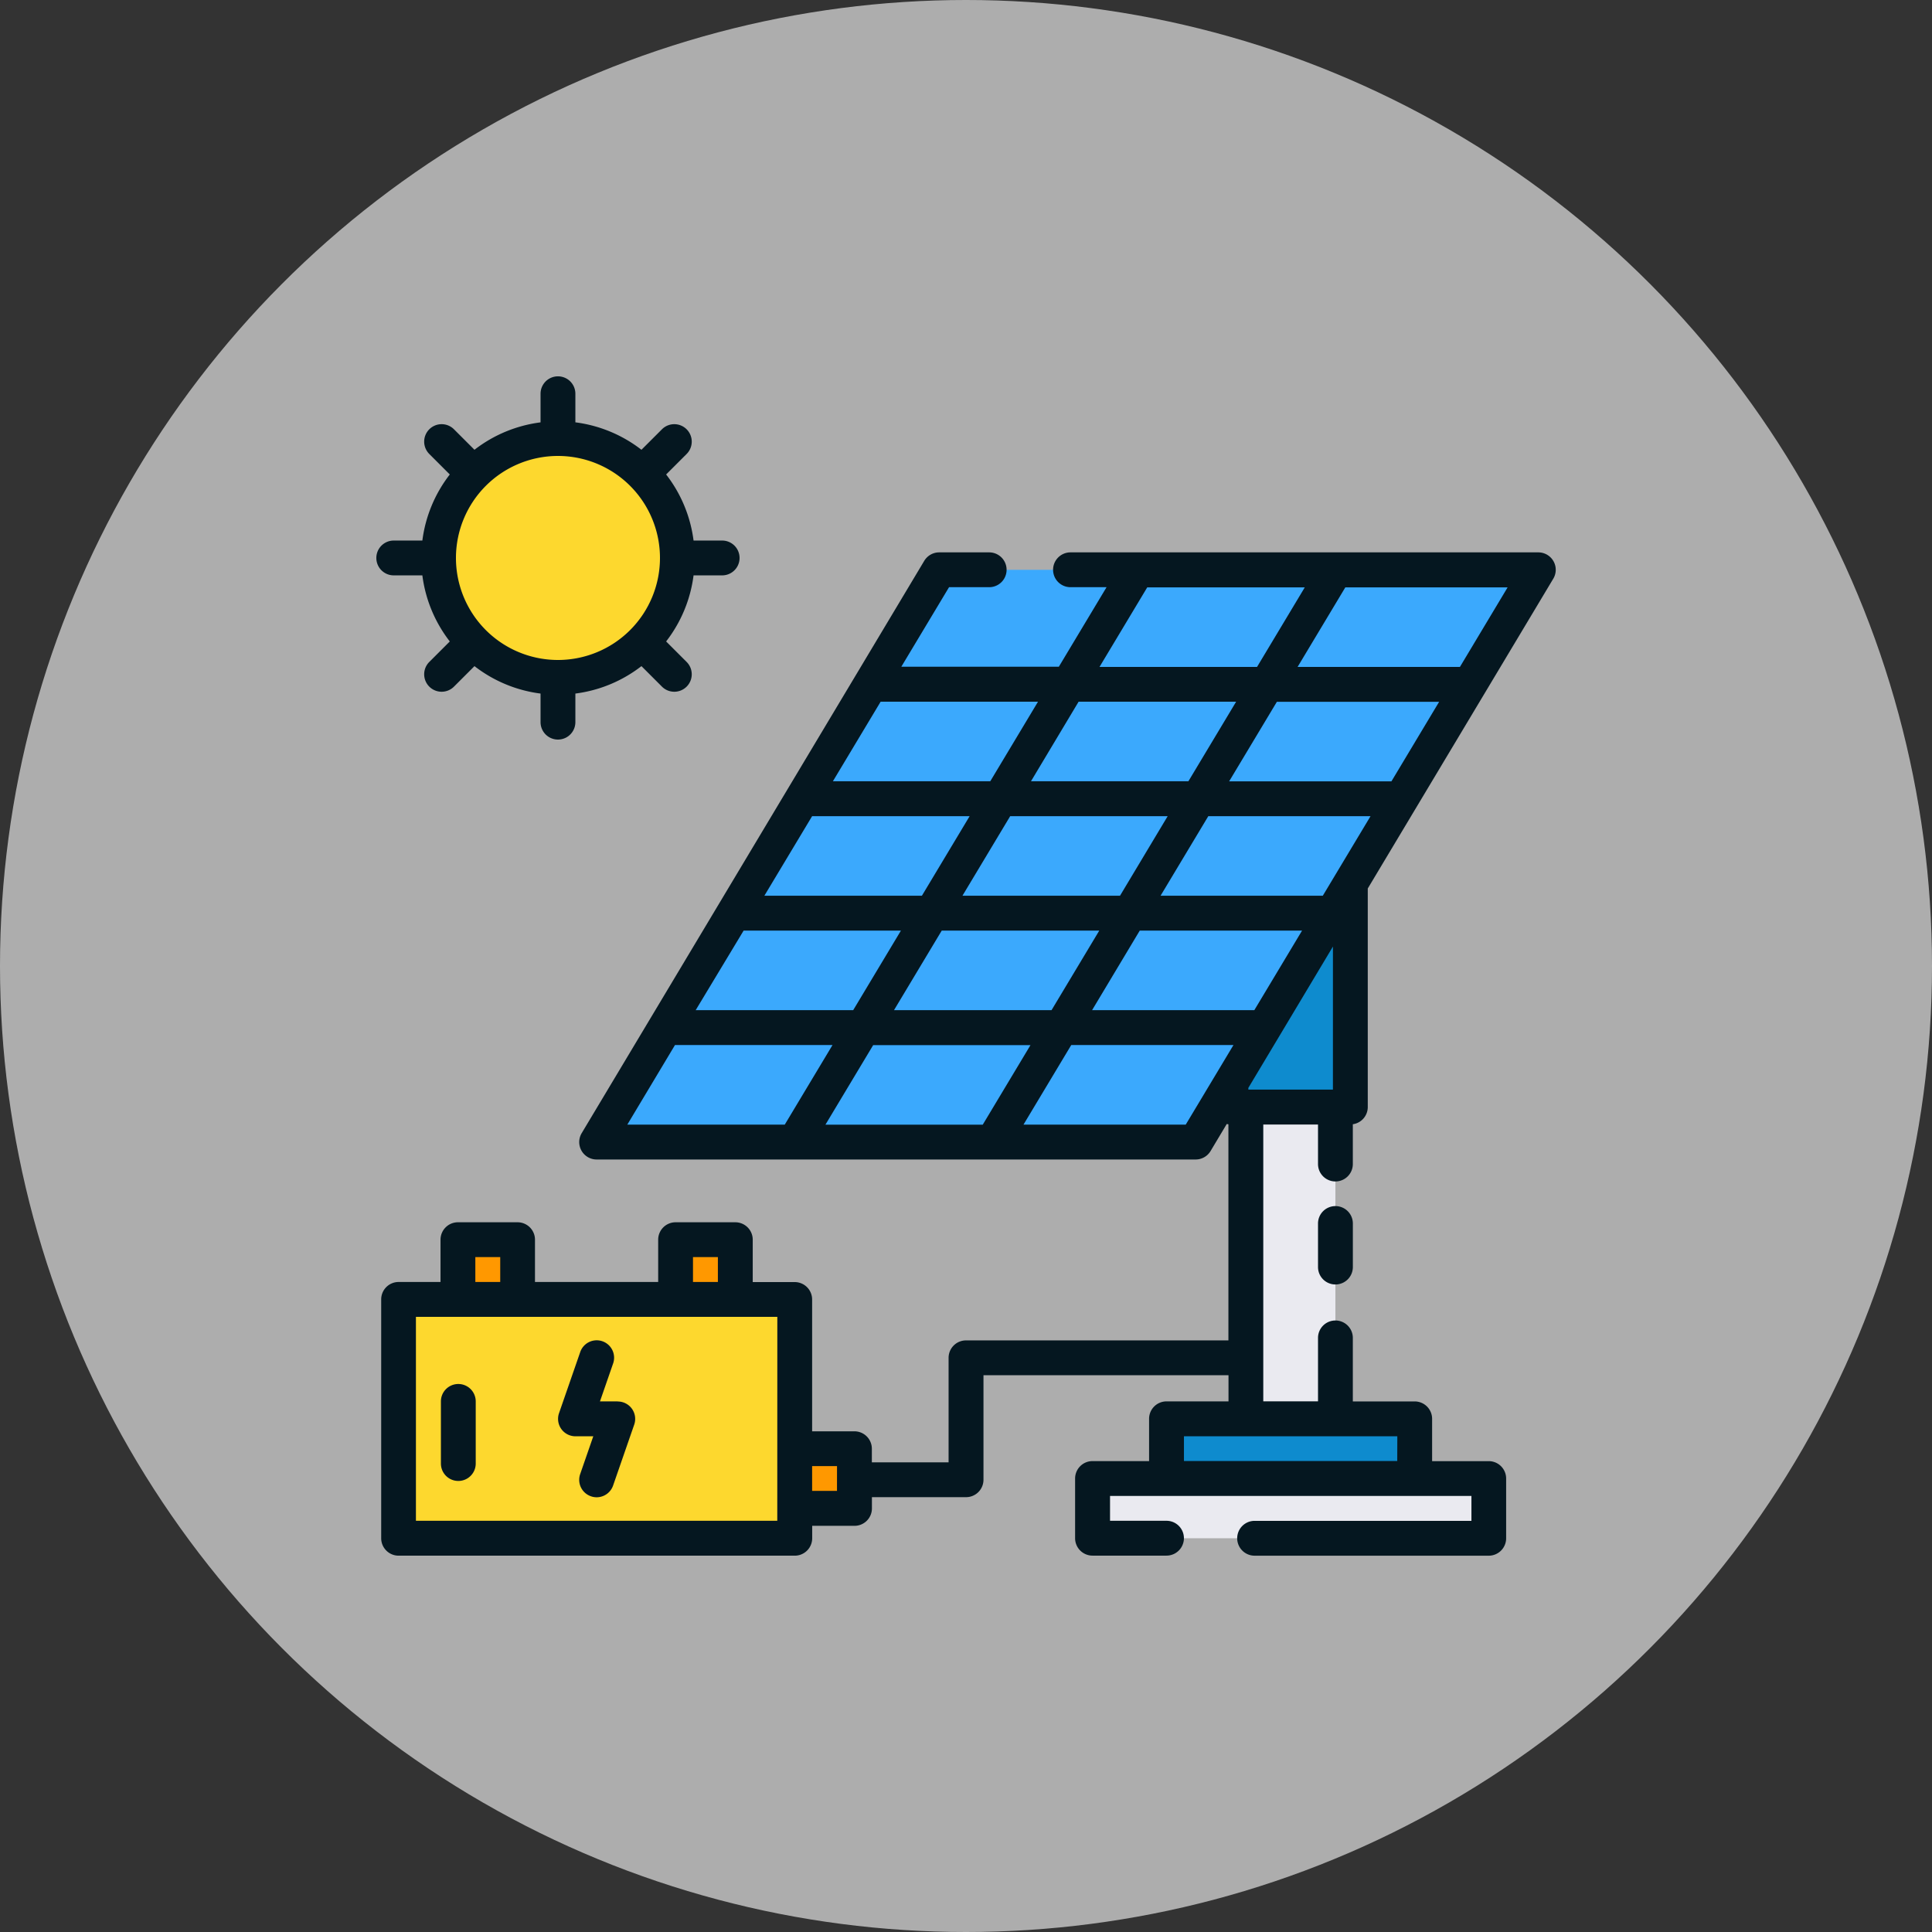 <svg xmlns="http://www.w3.org/2000/svg" width="85" height="85" viewBox="0 0 85 85">
  <rect x="0" y="0" width="85" height="85" fill="#333333" stroke="none"/>
  <g id="Grupo_1073373" data-name="Grupo 1073373" transform="translate(-515 -982)">
    <circle id="Elipse_9691" data-name="Elipse 9691" cx="42.5" cy="42.5" r="42.5" transform="translate(515 982)" fill="#fff" opacity="0.6"/>
    <g id="solar-energy" transform="translate(526.807 993.807)">
      <g id="Grupo_1073371" data-name="Grupo 1073371" transform="translate(5.727 7.487)">
        <g id="Grupo_1073370" data-name="Grupo 1073370" transform="translate(2.612 35.247)">
          <path id="Trazado_819510" data-name="Trazado 819510" d="M34.822,91.5h2.627v4.762H34.822Z" transform="translate(-25.244 -91.5)" fill="#ff9800"/>
          <path id="Trazado_819511" data-name="Trazado 819511" d="M12.947,91.5h2.627v4.762H12.947Z" transform="translate(-12.947 -91.5)" fill="#ff9800"/>
        </g>
        <path id="Trazado_819512" data-name="Trazado 819512" d="M39.5,112.5h5.818v2.627H39.5Z" transform="translate(-25.261 -68.058)" fill="#ff9800"/>
        <path id="Trazado_819513" data-name="Trazado 819513" d="M0,0H32.511V3.941H0Z" transform="translate(41.218 15.872) rotate(90)" fill="#eaeaf0"/>
        <path id="Trazado_819514" data-name="Trazado 819514" d="M84.146,109.5h10.92V113H84.146Z" transform="translate(-50.359 -66.371)" fill="#0e8bce"/>
        <path id="Trazado_819515" data-name="Trazado 819515" d="M90.616,50.1H95.87v12.3H90.616Z" transform="translate(-53.996 -32.978)" fill="#0e8bce"/>
        <path id="Trazado_819516" data-name="Trazado 819516" d="M68.31,24.19l-2.623,4.379-.849,1.423-2.163,3.617-.854,1.419-2.163,3.612-.849,1.423-2.163,3.617L55.8,45.1l-2.557,4.269H26.88L29.5,44.984l.849-1.419,2.167-3.612.849-1.423,2.163-3.617.854-1.419,2.163-3.612.849-1.423,2.557-4.269Z" transform="translate(-18.167 -18.415)" fill="#3ba9fd"/>
        <circle id="Elipse_9695" data-name="Elipse 9695" cx="5.254" cy="5.254" r="5.254" transform="translate(1.76)" fill="#fdd82e"/>
        <path id="Trazado_819517" data-name="Trazado 819517" d="M6.981,97.5h17.43v10.509H6.981Z" transform="translate(-6.981 -59.625)" fill="#fdd82e"/>
        <path id="Trazado_819518" data-name="Trazado 819518" d="M76.712,115.5h17.43v2.627H76.712Z" transform="translate(-46.18 -69.744)" fill="#eaeaf0"/>
      </g>
      <g id="Grupo_1073372" data-name="Grupo 1073372" transform="translate(4.75 4.75)">
        <path id="Trazado_819519" data-name="Trazado 819519" d="M47.982,47.6a.764.764,0,0,0,.657-.755V37.228L56.8,23.6a.766.766,0,0,0-.657-1.16H35.56a.766.766,0,1,0,0,1.532h1.587l-2.1,3.5h-6.93l2.1-3.5h1.766a.766.766,0,1,0,0-1.532h-2.2a.767.767,0,0,0-.657.373L14.055,47.992a.766.766,0,0,0,.657,1.159H41.067a.766.766,0,0,0,.657-.373l.711-1.189c.024.006.048.009.073.013v9.508H30.963a.766.766,0,0,0-.766.766v4.6H26.821v-.6a.766.766,0,0,0-.766-.766H24.193v-5.8a.766.766,0,0,0-.766-.766H21.58V52.679a.766.766,0,0,0-.766-.766H18.186a.766.766,0,0,0-.766.766V54.54H12V52.679a.766.766,0,0,0-.766-.766H8.61a.766.766,0,0,0-.766.766V54.54H6a.766.766,0,0,0-.766.766V65.815A.766.766,0,0,0,6,66.581h17.43a.766.766,0,0,0,.766-.766v-.547h1.862a.766.766,0,0,0,.766-.766v-.495h4.142a.766.766,0,0,0,.766-.766v-4.6h10.78v1.152H39.784a.766.766,0,0,0-.766.766v1.861H36.529a.766.766,0,0,0-.766.766v2.627a.766.766,0,0,0,.766.766h3.255a.766.766,0,0,0,0-1.533H37.3V63.954h15.9v1.095H43.661a.766.766,0,1,0,0,1.533h10.3a.766.766,0,0,0,.766-.766V63.188a.766.766,0,0,0-.766-.766H51.47V60.561a.766.766,0,0,0-.766-.766H47.982V57a.766.766,0,0,0-1.532,0v2.791H44.042V47.613H46.45v1.738a.766.766,0,0,0,1.532,0Zm-29.03,5.845h1.095V54.54H18.952Zm-9.576,0h1.095V54.54H9.376Zm13.284,11.6H6.762V56.073h15.9Zm2.627-1.314H24.193V62.641h1.095Zm24.649-1.314H40.552V61.327h9.387Zm-2.83-16.341H43.385v-.076l3.722-6.218ZM24.779,47.619l2.1-3.5H33.8l-2.1,3.5Zm-3.6-8.538H28.1l-2.1,3.5h-6.93Zm3.014-5.035h6.93l-2.1,3.5H22.092Zm25.487-1.532h-7.14l2.1-3.5h7.139Zm-.919,1.532-2.1,3.5H39.523l2.1-3.5Zm-11.022,3.5H30.807l2.1-3.5h6.929Zm-9.944,5.035,2.1-3.5h6.931l-2.1,3.5Zm10.812-3.5h7.141l-2.1,3.5H36.51Zm14.086-11.6H45.551l2.1-3.5h7.14Zm-13.757-3.5h6.931l-2.1,3.5H36.836ZM35.917,29.01h6.931l-2.1,3.5H33.822Zm-1.786,0-2.1,3.5H25.107l2.1-3.5ZM18.159,44.116h6.931l-2.1,3.5H16.063Zm22.472,3.5H33.493l2.1-3.5h7.137Z" transform="translate(-5.02 -14.695)" fill="#051720"/>
        <path id="Trazado_819520" data-name="Trazado 819520" d="M100.136,88.125a.766.766,0,0,0-.766.766v1.916a.766.766,0,0,0,1.533,0V88.891A.766.766,0,0,0,100.136,88.125Z" transform="translate(-57.94 -51.619)" fill="#051720"/>
        <path id="Trazado_819521" data-name="Trazado 819521" d="M5.516,13.507H6.775a5.977,5.977,0,0,0,1.207,2.907l-.894.894a.768.768,0,1,0,1.086,1.086l.894-.894a5.977,5.977,0,0,0,2.907,1.207v1.258a.766.766,0,1,0,1.532,0V18.707A5.977,5.977,0,0,0,16.414,17.5l.894.894a.768.768,0,1,0,1.086-1.086l-.894-.894a5.977,5.977,0,0,0,1.207-2.907h1.258a.766.766,0,1,0,0-1.532H18.707A5.977,5.977,0,0,0,17.5,9.068l.894-.894a.768.768,0,1,0-1.086-1.086l-.894.893a5.981,5.981,0,0,0-2.907-1.207V5.516a.766.766,0,1,0-1.532,0V6.775A5.981,5.981,0,0,0,9.068,7.981l-.894-.893A.768.768,0,1,0,7.088,8.174l.894.894a5.977,5.977,0,0,0-1.207,2.907H5.516a.766.766,0,1,0,0,1.532Zm7.225-5.254a4.488,4.488,0,1,1-4.488,4.488A4.488,4.488,0,0,1,12.741,8.253Z" transform="translate(-4.75 -4.75)" fill="#051720"/>
        <path id="Trazado_819522" data-name="Trazado 819522" d="M12,106a.766.766,0,0,0-.766.766V109.5a.766.766,0,0,0,1.532,0v-2.737A.766.766,0,0,0,12,106Z" transform="translate(-8.393 -61.667)" fill="#051720"/>
        <path id="Trazado_819523" data-name="Trazado 819523" d="M25.637,104.308h-.783l.577-1.664a.766.766,0,1,0-1.448-.5l-.93,2.682a.766.766,0,0,0,.724,1.017h.783l-.577,1.664a.766.766,0,0,0,.473.975.751.751,0,0,0,.251.044.767.767,0,0,0,.724-.515l.93-2.682a.766.766,0,0,0-.724-1.017Z" transform="translate(-15.015 -59.209)" fill="#051720"/>
      </g>
    </g>
  </g>
</svg>
